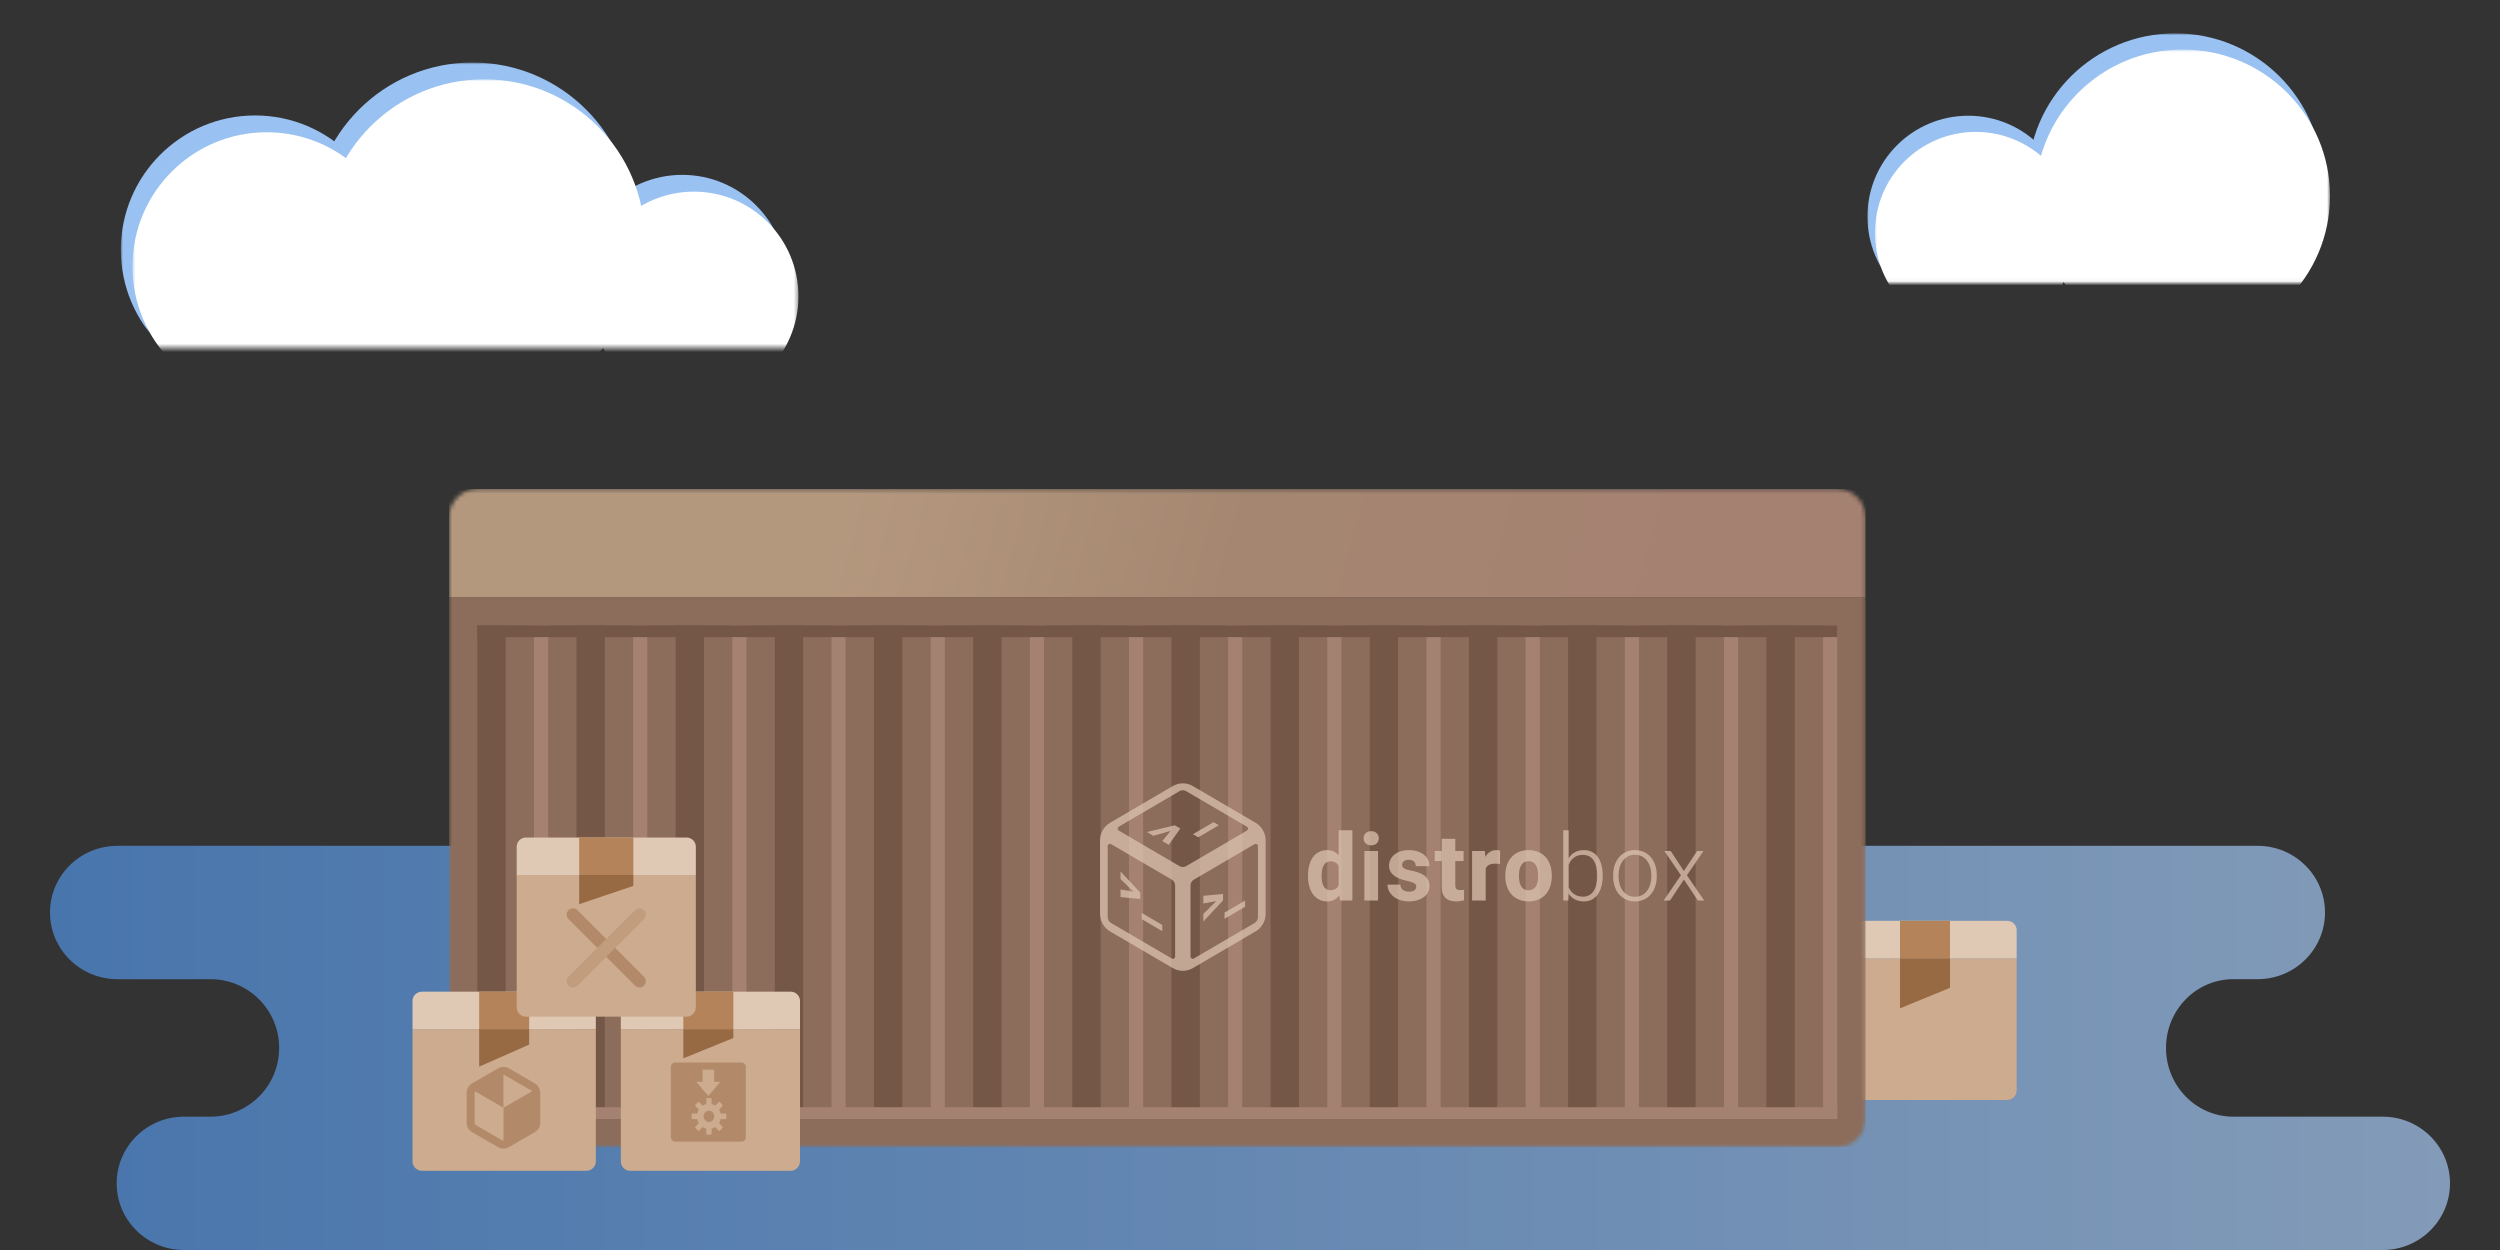 <svg width="600" height="300" viewBox="0 0 600 300" fill="none" xmlns="http://www.w3.org/2000/svg">
<rect x="0" y="0" width="600" height="300" fill="#333333" stroke="none"/>
<path d="M12 219C12 210.164 19.235 203 28.159 203H541.841C550.765 203 558 210.164 558 219C558 227.836 550.765 235 541.841 235H536C527.076 235 519.842 242.387 519.842 251.5C519.842 260.613 527.076 268 536 268H571.846C580.768 268 588 275.164 588 284C588 292.836 580.768 300 571.846 300H44.154C35.232 300 28 292.836 28 284C28 275.164 35.232 268 44.154 268H50.701C50.668 268 50.635 268 50.602 268C59.667 267.945 67 260.579 67 251.5C67 242.421 59.667 235.055 50.602 235C50.635 235 50.668 235 50.701 235H28.159C19.235 235 12 227.836 12 219Z" fill="url(#paint0_linear_1_25)"/>
<path d="M440 230H484V261.721C484 262.979 482.967 264 481.694 264H442.306C441.033 264 440 262.979 440 261.721V230Z" fill="#CDAB8F"/>
<path d="M440 230H484V223.212C484 221.991 482.967 221 481.694 221H442.306C441.033 221 440 221.991 440 223.212V230Z" fill="#DFC8B4"/>
<path d="M468 221H456V230H468V221Z" fill="#B5835A"/>
<path d="M456 242V230H468V237.079L456 242Z" fill="#986A44"/>
<mask id="mask0_1_25" style="mask-type:alpha" maskUnits="userSpaceOnUse" x="107" y="117" width="341" height="159">
<path d="M440.944 117.365H114.561C110.806 117.365 107.762 120.411 107.762 124.169V268.523C107.762 272.28 110.806 275.326 114.561 275.326H440.944C444.699 275.326 447.743 272.28 447.743 268.523V124.169C447.743 120.411 444.699 117.365 440.944 117.365Z" fill="#3584E4"/>
</mask>
<g mask="url(#mask0_1_25)">
<path d="M447.743 143.316H107.762V275.326H447.743V143.316Z" fill="#8C6C5A"/>
<path d="M447.743 143.316H107.762V117.365H447.743V143.316Z" fill="url(#paint1_linear_1_25)"/>
<path d="M121.361 150.086H114.561V268.557H121.361V150.086Z" fill="#745747"/>
<path d="M145.16 150.086H138.36V268.557H145.16V150.086Z" fill="#745747"/>
<path d="M168.958 150.086H162.159V268.557H168.958V150.086Z" fill="#745747"/>
<path d="M192.757 150.086H185.958V268.557H192.757V150.086Z" fill="#745747"/>
<path d="M216.556 150.086H209.756V268.557H216.556V150.086Z" fill="#745747"/>
<path d="M240.355 150.086H233.555V268.557H240.355V150.086Z" fill="#745747"/>
<path d="M264.153 150.086H257.354V268.557H264.153V150.086Z" fill="#745747"/>
<path d="M287.952 150.086H281.152V268.557H287.952V150.086Z" fill="#745747"/>
<path d="M311.751 150.086H304.951V268.557H311.751V150.086Z" fill="#745747"/>
<path d="M335.549 150.086H328.75V268.557H335.549V150.086Z" fill="#745747"/>
<path d="M359.348 150.086H352.548V268.557H359.348V150.086Z" fill="#745747"/>
<path d="M383.147 150.086H376.347V268.557H383.147V150.086Z" fill="#745747"/>
<path d="M406.946 150.086H400.146V268.557H406.946V150.086Z" fill="#745747"/>
<path d="M430.744 150.086H423.945V268.557H430.744V150.086Z" fill="#745747"/>
<path d="M131.56 150.086H128.16V268.557H131.56V150.086Z" fill="#A58171"/>
<path d="M155.359 150.086H151.959V268.557H155.359V150.086Z" fill="#A58171"/>
<path d="M179.158 150.086H175.758V268.557H179.158V150.086Z" fill="#A58171"/>
<path d="M202.957 150.086H199.557V268.557H202.957V150.086Z" fill="#A58171"/>
<path d="M226.755 150.086H223.355V268.557H226.755V150.086Z" fill="#A58171"/>
<path d="M250.554 150.086H247.154V268.557H250.554V150.086Z" fill="#A58171"/>
<path d="M274.353 150.086H270.953V268.557H274.353V150.086Z" fill="#A58171"/>
<path d="M298.152 150.086H294.752V268.557H298.152V150.086Z" fill="#A58171"/>
<path d="M321.95 150.086H318.55V268.557H321.95V150.086Z" fill="#A58171"/>
<path d="M345.749 150.086H342.349V268.557H345.749V150.086Z" fill="#A58171"/>
<path d="M369.548 150.086H366.148V268.557H369.548V150.086Z" fill="#A58171"/>
<path d="M393.346 150.086H389.947V268.557H393.346V150.086Z" fill="#A58171"/>
<path d="M417.145 150.086H413.745V268.557H417.145V150.086Z" fill="#A58171"/>
<path d="M440.944 150.086H437.544V268.557H440.944V150.086Z" fill="#A58171"/>
<path d="M440.944 265.736H114.561V268.557H440.944V265.736Z" fill="#A58171"/>
<path d="M440.944 150.086H114.561V152.907H440.944V150.086Z" fill="#745747"/>
</g>
<path d="M99 247H143V278.721C143 279.98 141.967 281 140.694 281H101.306C100.033 281 99 279.98 99 278.721V247Z" fill="#CDAB8F"/>
<path d="M99 247H143V240.212C143 238.99 141.967 238 140.694 238H101.306C100.033 238 99 238.99 99 240.212V247Z" fill="#DFC8B4"/>
<path d="M127 238H115V247H127V238Z" fill="#B5835A"/>
<path d="M115 256V247H127V250.703L115 256Z" fill="#986A44"/>
<path d="M149 247H192V278.721C192 279.979 190.991 281 189.746 281H151.254C150.008 281 149 279.979 149 278.721V247Z" fill="#CDAB8F"/>
<path d="M149 247H192V240.212C192 238.991 190.991 238 189.746 238H151.254C150.008 238 149 238.991 149 240.212V247Z" fill="#DFC8B4"/>
<path d="M176 238H164V247H176V238Z" fill="#B5835A"/>
<path d="M164 254V247H176V249.125L164 254Z" fill="#986A44"/>
<path d="M124 210H167V241.721C167 242.979 165.991 244 164.746 244H126.254C125.009 244 124 242.979 124 241.721V210Z" fill="#CDAB8F"/>
<path d="M136.444 218.444C137.035 217.852 137.995 217.852 138.586 218.444L154.556 234.414C155.148 235.005 155.148 235.965 154.556 236.556C153.964 237.148 153.005 237.148 152.414 236.556L136.444 220.586C135.852 219.995 135.852 219.035 136.444 218.444Z" fill="#B28A69"/>
<path d="M136.444 236.556C135.852 235.965 135.852 235.005 136.444 234.414L152.414 218.444C153.005 217.852 153.964 217.852 154.556 218.444C155.148 219.035 155.148 219.995 154.556 220.586L138.586 236.556C137.995 237.148 137.036 237.148 136.444 236.556Z" fill="#C19C7D"/>
<path d="M124 210H167V203.212C167 201.991 165.991 201 164.746 201H126.254C125.009 201 124 201.991 124 203.212V210Z" fill="#DFC8B4"/>
<path d="M152 201H139V210H152V201Z" fill="#B5835A"/>
<path d="M139 217V210H152V212.612L139 217Z" fill="#986A44"/>
<g opacity="0.5">
<path d="M128.707 261.313V270.413L120.83 274.963V265.863L128.707 261.313Z" fill="#986A44"/>
<path d="M120.831 265.863V256.763L112.955 261.313L120.831 265.863Z" fill="#986A44"/>
<path d="M113.307 259.998C112.493 260.468 111.993 261.335 111.993 262.276V269.45C111.993 270.391 112.493 271.258 113.307 271.728L119.516 275.315C120.331 275.786 121.331 275.786 122.146 275.315L128.355 271.728C129.169 271.258 129.669 270.391 129.669 269.45V262.276C129.669 261.335 129.169 260.468 128.355 259.998L122.146 256.41C121.331 255.94 120.331 255.94 119.516 256.41L113.307 259.998ZM121.184 258.079L127.392 261.666C127.609 261.791 127.745 262.025 127.745 262.276V269.45C127.745 269.7 127.609 269.935 127.392 270.06L121.184 273.647C120.966 273.772 120.696 273.772 120.479 273.647L114.27 270.06C114.053 269.935 113.918 269.7 113.918 269.45V262.276C113.918 262.025 114.053 261.791 114.27 261.666L120.479 258.079C120.696 257.953 120.966 257.953 121.184 258.079Z" fill="#986A44"/>
</g>
<path opacity="0.5" fill-rule="evenodd" clip-rule="evenodd" d="M162.031 255H177.97C178.539 255 179 255.487 179 256.088V272.912C179 273.513 178.539 274 177.97 274H162.031C161.461 274 161 273.513 161 272.912V256.088C161 255.487 161.461 255 162.031 255ZM168.616 259.644V256.721H171.385V259.644H172.856L170.001 263.054L167.145 259.644H168.616ZM169.51 263.861C169.51 263.685 169.56 263.542 169.64 263.542H170.649C170.729 263.542 170.779 263.685 170.779 263.861V264.973C171.1 265.05 171.403 265.188 171.673 265.369L172.423 264.577C172.541 264.452 172.67 264.396 172.726 264.455L173.433 265.201C173.489 265.261 173.436 265.396 173.318 265.521L172.568 266.312C172.738 266.598 172.869 266.917 172.942 267.256H173.995C174.162 267.256 174.299 267.309 174.299 267.393V268.459C174.299 268.543 174.162 268.596 173.995 268.596H172.942C172.869 268.935 172.738 269.254 172.568 269.54L173.318 270.332C173.436 270.456 173.489 270.592 173.433 270.651L172.726 271.397C172.67 271.457 172.541 271.4 172.423 271.275L171.673 270.484C171.403 270.664 171.1 270.803 170.779 270.88V271.991C170.779 272.167 170.729 272.311 170.649 272.311H169.64C169.56 272.311 169.51 272.167 169.51 271.991V270.88C169.189 270.803 168.886 270.664 168.616 270.484L167.866 271.275C167.748 271.4 167.619 271.457 167.563 271.397L166.856 270.651C166.799 270.592 166.853 270.456 166.971 270.332L167.721 269.54C167.551 269.254 167.42 268.935 167.347 268.596H166.294C166.127 268.596 165.991 268.543 165.991 268.459V267.393C165.991 267.309 166.127 267.256 166.294 267.256H167.347C167.42 266.917 167.551 266.598 167.721 266.312L166.971 265.521C166.853 265.396 166.799 265.261 166.856 265.201L167.563 264.455C167.619 264.396 167.748 264.452 167.866 264.577L168.616 265.369C168.886 265.188 169.189 265.05 169.51 264.973V263.861ZM171.428 267.926C171.428 267.181 170.85 266.571 170.145 266.571C169.439 266.571 168.861 267.181 168.861 267.926C168.861 268.671 169.439 269.281 170.145 269.281C170.85 269.281 171.428 268.671 171.428 267.926Z" fill="#986A44"/>
<g opacity="0.7">
<path d="M283.876 188C283.033 188.001 282.205 188.226 281.475 188.653L266.401 197.469C265.671 197.896 265.065 198.511 264.643 199.251C264.222 199.99 264 200.83 264 201.684V219.317C264 220.171 264.222 221.01 264.643 221.75C265.065 222.49 265.671 223.104 266.401 223.531L281.475 232.348C282.205 232.775 283.033 233 283.876 233C284.719 233 285.548 232.775 286.278 232.348L301.351 223.531C302.082 223.104 302.688 222.49 303.109 221.75C303.531 221.01 303.753 220.171 303.753 219.317V201.684C303.753 200.83 303.531 199.99 303.109 199.251C302.688 198.511 302.082 197.896 301.351 197.469L286.278 188.653C285.548 188.225 284.719 188.001 283.876 188ZM283.598 189.686C283.969 189.62 284.351 189.688 284.677 189.879L299.254 198.406C299.335 198.453 299.403 198.522 299.449 198.604C299.496 198.686 299.521 198.779 299.521 198.874C299.521 198.969 299.496 199.062 299.449 199.144C299.403 199.227 299.335 199.295 299.254 199.342L284.677 207.869C284.434 208.011 284.157 208.086 283.876 208.086C283.595 208.086 283.319 208.011 283.076 207.869L268.499 199.342C268.417 199.295 268.35 199.227 268.303 199.144C268.256 199.062 268.232 198.969 268.232 198.874C268.232 198.779 268.256 198.686 268.303 198.604C268.35 198.522 268.417 198.453 268.499 198.406L283.076 189.879C283.237 189.785 283.414 189.719 283.598 189.686ZM266.29 202.524C266.414 202.502 266.541 202.524 266.65 202.588L281.227 211.114C281.47 211.257 281.672 211.461 281.813 211.708C281.953 211.955 282.027 212.234 282.027 212.519V229.572C282.027 229.667 282.003 229.76 281.956 229.842C281.909 229.925 281.842 229.993 281.76 230.04C281.679 230.088 281.587 230.113 281.494 230.113C281.4 230.113 281.308 230.088 281.227 230.04L266.65 221.514C266.406 221.372 266.204 221.167 266.063 220.92C265.923 220.674 265.849 220.394 265.849 220.109V203.056C265.849 202.929 265.893 202.806 265.974 202.708C266.055 202.611 266.167 202.546 266.29 202.524ZM301.462 202.524C301.586 202.546 301.698 202.611 301.779 202.708C301.859 202.806 301.904 202.929 301.904 203.056V220.109C301.904 220.394 301.83 220.674 301.689 220.92C301.549 221.167 301.347 221.372 301.103 221.514L286.526 230.04C286.445 230.088 286.353 230.113 286.259 230.113C286.165 230.113 286.073 230.088 285.992 230.04C285.911 229.993 285.844 229.925 285.797 229.842C285.75 229.76 285.725 229.667 285.725 229.572V212.519C285.725 212.234 285.799 211.955 285.94 211.708C286.08 211.461 286.283 211.257 286.526 211.114L301.103 202.588C301.212 202.524 301.339 202.502 301.462 202.524Z" fill="#DFC8B4"/>
<path d="M288.804 216.834L291.892 216.263L288.804 219.337V221.168L293.533 216.102V214.537L288.804 215.002V216.834ZM298.825 217.626V216.13L293.89 219.016V220.512L298.825 217.626Z" fill="#DFC8B4"/>
<path d="M268.927 210.972L272.015 214.014L268.927 213.475V215.306L273.656 215.772V214.207L268.927 209.141V210.972ZM278.948 223.487V221.992L274.014 219.105V220.601L278.948 223.487Z" fill="#DFC8B4"/>
<path d="M276.805 200.599L280.949 199.411L278.944 201.851L280.509 202.767L283.272 198.851L281.934 198.068L275.239 199.683L276.805 200.599ZM292.513 198.065L291.235 197.317L286.3 200.203L287.578 200.951L292.513 198.065Z" fill="#DFC8B4"/>
<path d="M313.922 210.094V210.325C313.922 213.771 315.59 216.339 318.494 216.339C319.772 216.339 320.736 215.791 321.452 214.869L321.614 216.12H324.572V199.261H321.278V205.287C320.585 204.485 319.674 204.025 318.515 204.025C315.58 204.025 313.922 206.483 313.922 210.094ZM317.194 210.325V210.094C317.194 208.184 317.779 206.714 319.35 206.714C320.281 206.714 320.91 207.12 321.278 207.866V212.487C320.91 213.211 320.281 213.65 319.328 213.65C317.736 213.65 317.194 212.18 317.194 210.325ZM327.26 201.181C327.26 202.17 327.985 202.883 329.091 202.883C330.195 202.883 330.911 202.17 330.911 201.181C330.911 200.193 330.196 199.48 329.091 199.48C327.986 199.48 327.26 200.194 327.26 201.181H327.26ZM330.737 216.12V204.244H327.455V216.12H330.737ZM339.893 212.805C339.893 213.519 339.297 214.001 338.171 214.001C337.055 214.001 336.145 213.508 336.091 212.311H332.992C332.992 214.243 334.78 216.339 338.095 216.339C341.128 216.339 343.078 214.781 343.078 212.684C343.078 210.281 341.128 209.425 338.626 208.931C337.055 208.634 336.503 208.25 336.503 207.58C336.503 206.878 337.109 206.351 338.073 206.351C339.254 206.351 339.774 206.977 339.774 207.866H343.046C343.046 205.627 341.161 204.025 338.084 204.025C335.126 204.025 333.371 205.759 333.371 207.745C333.371 209.809 335.159 210.852 337.531 211.367C339.449 211.784 339.894 212.158 339.894 212.805L339.893 212.805ZM351.26 206.659V204.244H349.277V201.313H346.005V204.244H344.337V206.659H346.005V212.783C346.005 215.329 347.327 216.339 349.44 216.339C350.22 216.339 350.826 216.23 351.367 216.043L351.378 213.541C351.162 213.585 350.848 213.617 350.469 213.617C349.645 213.617 349.277 213.376 349.277 212.41V206.659H351.26ZM356.57 216.12V208.426C356.917 207.668 357.653 207.274 358.844 207.274C359.181 207.274 359.679 207.328 359.993 207.361L360.036 204.167C359.809 204.079 359.386 204.025 359.061 204.025C357.924 204.025 357.057 204.639 356.483 205.66L356.374 204.244H353.298V216.12H356.57ZM361.273 210.072V210.303C361.273 213.76 363.277 216.339 366.863 216.339C370.449 216.339 372.432 213.76 372.432 210.303V210.072C372.432 206.615 370.449 204.025 366.841 204.025C363.277 204.025 361.273 206.614 361.273 210.072ZM364.556 210.303V210.072C364.556 208.25 365.151 206.691 366.841 206.691C368.564 206.691 369.16 208.25 369.16 210.072V210.303C369.16 212.18 368.553 213.672 366.863 213.672C365.151 213.672 364.556 212.18 364.556 210.303Z" fill="#DFC8B4"/>
<path d="M384.643 210.303V210.072C384.643 206.384 383.006 204.025 380.146 204.025C378.456 204.025 377.265 204.749 376.485 205.956V199.261H375.185V216.12H376.398L376.463 214.484C377.232 215.637 378.456 216.339 380.168 216.339C383.006 216.339 384.643 213.848 384.643 210.303ZM383.332 210.072V210.303C383.332 213.069 382.281 215.198 379.919 215.198C378.121 215.198 377.026 214.21 376.485 212.959V207.58C376.972 206.34 377.947 205.166 379.897 205.166C382.324 205.166 383.332 207.306 383.332 210.072ZM387.158 210.006V210.368C387.158 213.826 389.227 216.339 392.401 216.339C395.565 216.339 397.623 213.826 397.623 210.368V210.006C397.623 206.549 395.565 204.025 392.379 204.025C389.227 204.025 387.158 206.549 387.158 210.006ZM388.458 210.368V210.006C388.458 207.449 389.844 205.133 392.379 205.133C394.925 205.133 396.323 207.449 396.323 210.006V210.368C396.323 212.97 394.925 215.231 392.401 215.231C389.844 215.231 388.458 212.97 388.458 210.368ZM404.125 209.051L400.972 204.244H399.445L403.42 210.061L399.271 216.12H400.81L404.135 211.093L407.483 216.12H409L404.861 210.061L408.837 204.244H407.299L404.125 209.051Z" fill="#DFC8B4"/>
</g>
<mask id="mask1_1_25" style="mask-type:alpha" maskUnits="userSpaceOnUse" x="29" y="15" width="160" height="65">
<path d="M188.837 15H29V79.47H188.837V15Z" fill="#D9D9D9"/>
</mask>
<g mask="url(#mask1_1_25)">
<path d="M113.409 92.178C134.708 92.178 151.975 74.901 151.975 53.589C151.975 32.277 134.708 15 113.409 15C92.11 15 74.844 32.277 74.844 53.589C74.844 74.901 92.11 92.178 113.409 92.178Z" fill="#99C1F1"/>
<path d="M163.746 92.178C177.603 92.178 188.837 80.937 188.837 67.072C188.837 53.206 177.603 41.966 163.746 41.966C149.889 41.966 138.655 53.206 138.655 67.072C138.655 80.937 149.889 92.178 163.746 92.178Z" fill="#99C1F1"/>
<path d="M61.215 92.178C79.007 92.178 93.43 77.746 93.43 59.943C93.43 42.14 79.007 27.708 61.215 27.708C43.423 27.708 29 42.14 29 59.943C29 77.746 43.423 92.178 61.215 92.178Z" fill="#99C1F1"/>
</g>
<mask id="mask2_1_25" style="mask-type:alpha" maskUnits="userSpaceOnUse" x="31" y="19" width="161" height="65">
<path d="M191.624 19.029H31.788V83.499H191.624V19.029Z" fill="#D9D9D9"/>
</mask>
<g mask="url(#mask2_1_25)">
<path d="M116.198 96.207C137.497 96.207 154.763 78.93 154.763 57.618C154.763 36.306 137.497 19.029 116.198 19.029C94.899 19.029 77.633 36.306 77.633 57.618C77.633 78.93 94.899 96.207 116.198 96.207Z" fill="white"/>
<path d="M166.533 96.207C180.39 96.207 191.624 84.967 191.624 71.101C191.624 57.236 180.39 45.995 166.533 45.995C152.676 45.995 141.443 57.236 141.443 71.101C141.443 84.967 152.676 96.207 166.533 96.207Z" fill="white"/>
<path d="M64.003 96.207C81.795 96.207 96.218 81.775 96.218 63.972C96.218 46.169 81.795 31.737 64.003 31.737C46.211 31.737 31.788 46.169 31.788 63.972C31.788 81.775 46.211 96.207 64.003 96.207Z" fill="white"/>
</g>
<mask id="mask3_1_25" style="mask-type:alpha" maskUnits="userSpaceOnUse" x="448" y="8" width="110" height="57">
<path d="M448 8H557.404V64.07H448V8Z" fill="#D9D9D9"/>
</mask>
<g mask="url(#mask3_1_25)">
<path d="M522.048 78.31C502.521 78.31 486.692 62.571 486.692 43.155C486.692 23.739 502.521 8 522.048 8C541.574 8 557.404 23.739 557.404 43.155C557.404 62.571 541.574 78.31 522.048 78.31Z" fill="#99C1F1"/>
<path d="M472.382 76.195C459.019 76.195 448.186 65.355 448.186 51.984C448.186 38.613 459.019 27.774 472.382 27.774C485.745 27.774 496.577 38.613 496.577 51.984C496.577 65.355 485.745 76.195 472.382 76.195Z" fill="#99C1F1"/>
</g>
<mask id="mask4_1_25" style="mask-type:alpha" maskUnits="userSpaceOnUse" x="449" y="11" width="111" height="57">
<path d="M449.797 11.883H559.201V67.953H449.797V11.883Z" fill="#D9D9D9"/>
</mask>
<g mask="url(#mask4_1_25)">
<path d="M523.845 82.194C504.319 82.194 488.489 66.454 488.489 47.038C488.489 27.623 504.319 11.883 523.845 11.883C543.372 11.883 559.201 27.623 559.201 47.038C559.201 66.454 543.372 82.194 523.845 82.194Z" fill="white"/>
<path d="M474.179 80.077C460.816 80.077 449.984 69.238 449.984 55.867C449.984 42.496 460.816 31.657 474.179 31.657C487.542 31.657 498.375 42.496 498.375 55.867C498.375 69.238 487.542 80.077 474.179 80.077Z" fill="white"/>
</g>
<defs>
<linearGradient id="paint0_linear_1_25" x1="590.143" y1="301" x2="-7.047" y2="301" gradientUnits="userSpaceOnUse">
<stop stop-color="#839BB8"/>
<stop offset="1" stop-color="#4674AC"/>
</linearGradient>
<linearGradient id="paint1_linear_1_25" x1="396.463" y1="160.739" x2="206.341" y2="109.203" gradientUnits="userSpaceOnUse">
<stop stop-color="#A58171"/>
<stop offset="0.526" stop-color="#A58771"/>
<stop offset="1" stop-color="#B4987E"/>
</linearGradient>
</defs>
</svg>

